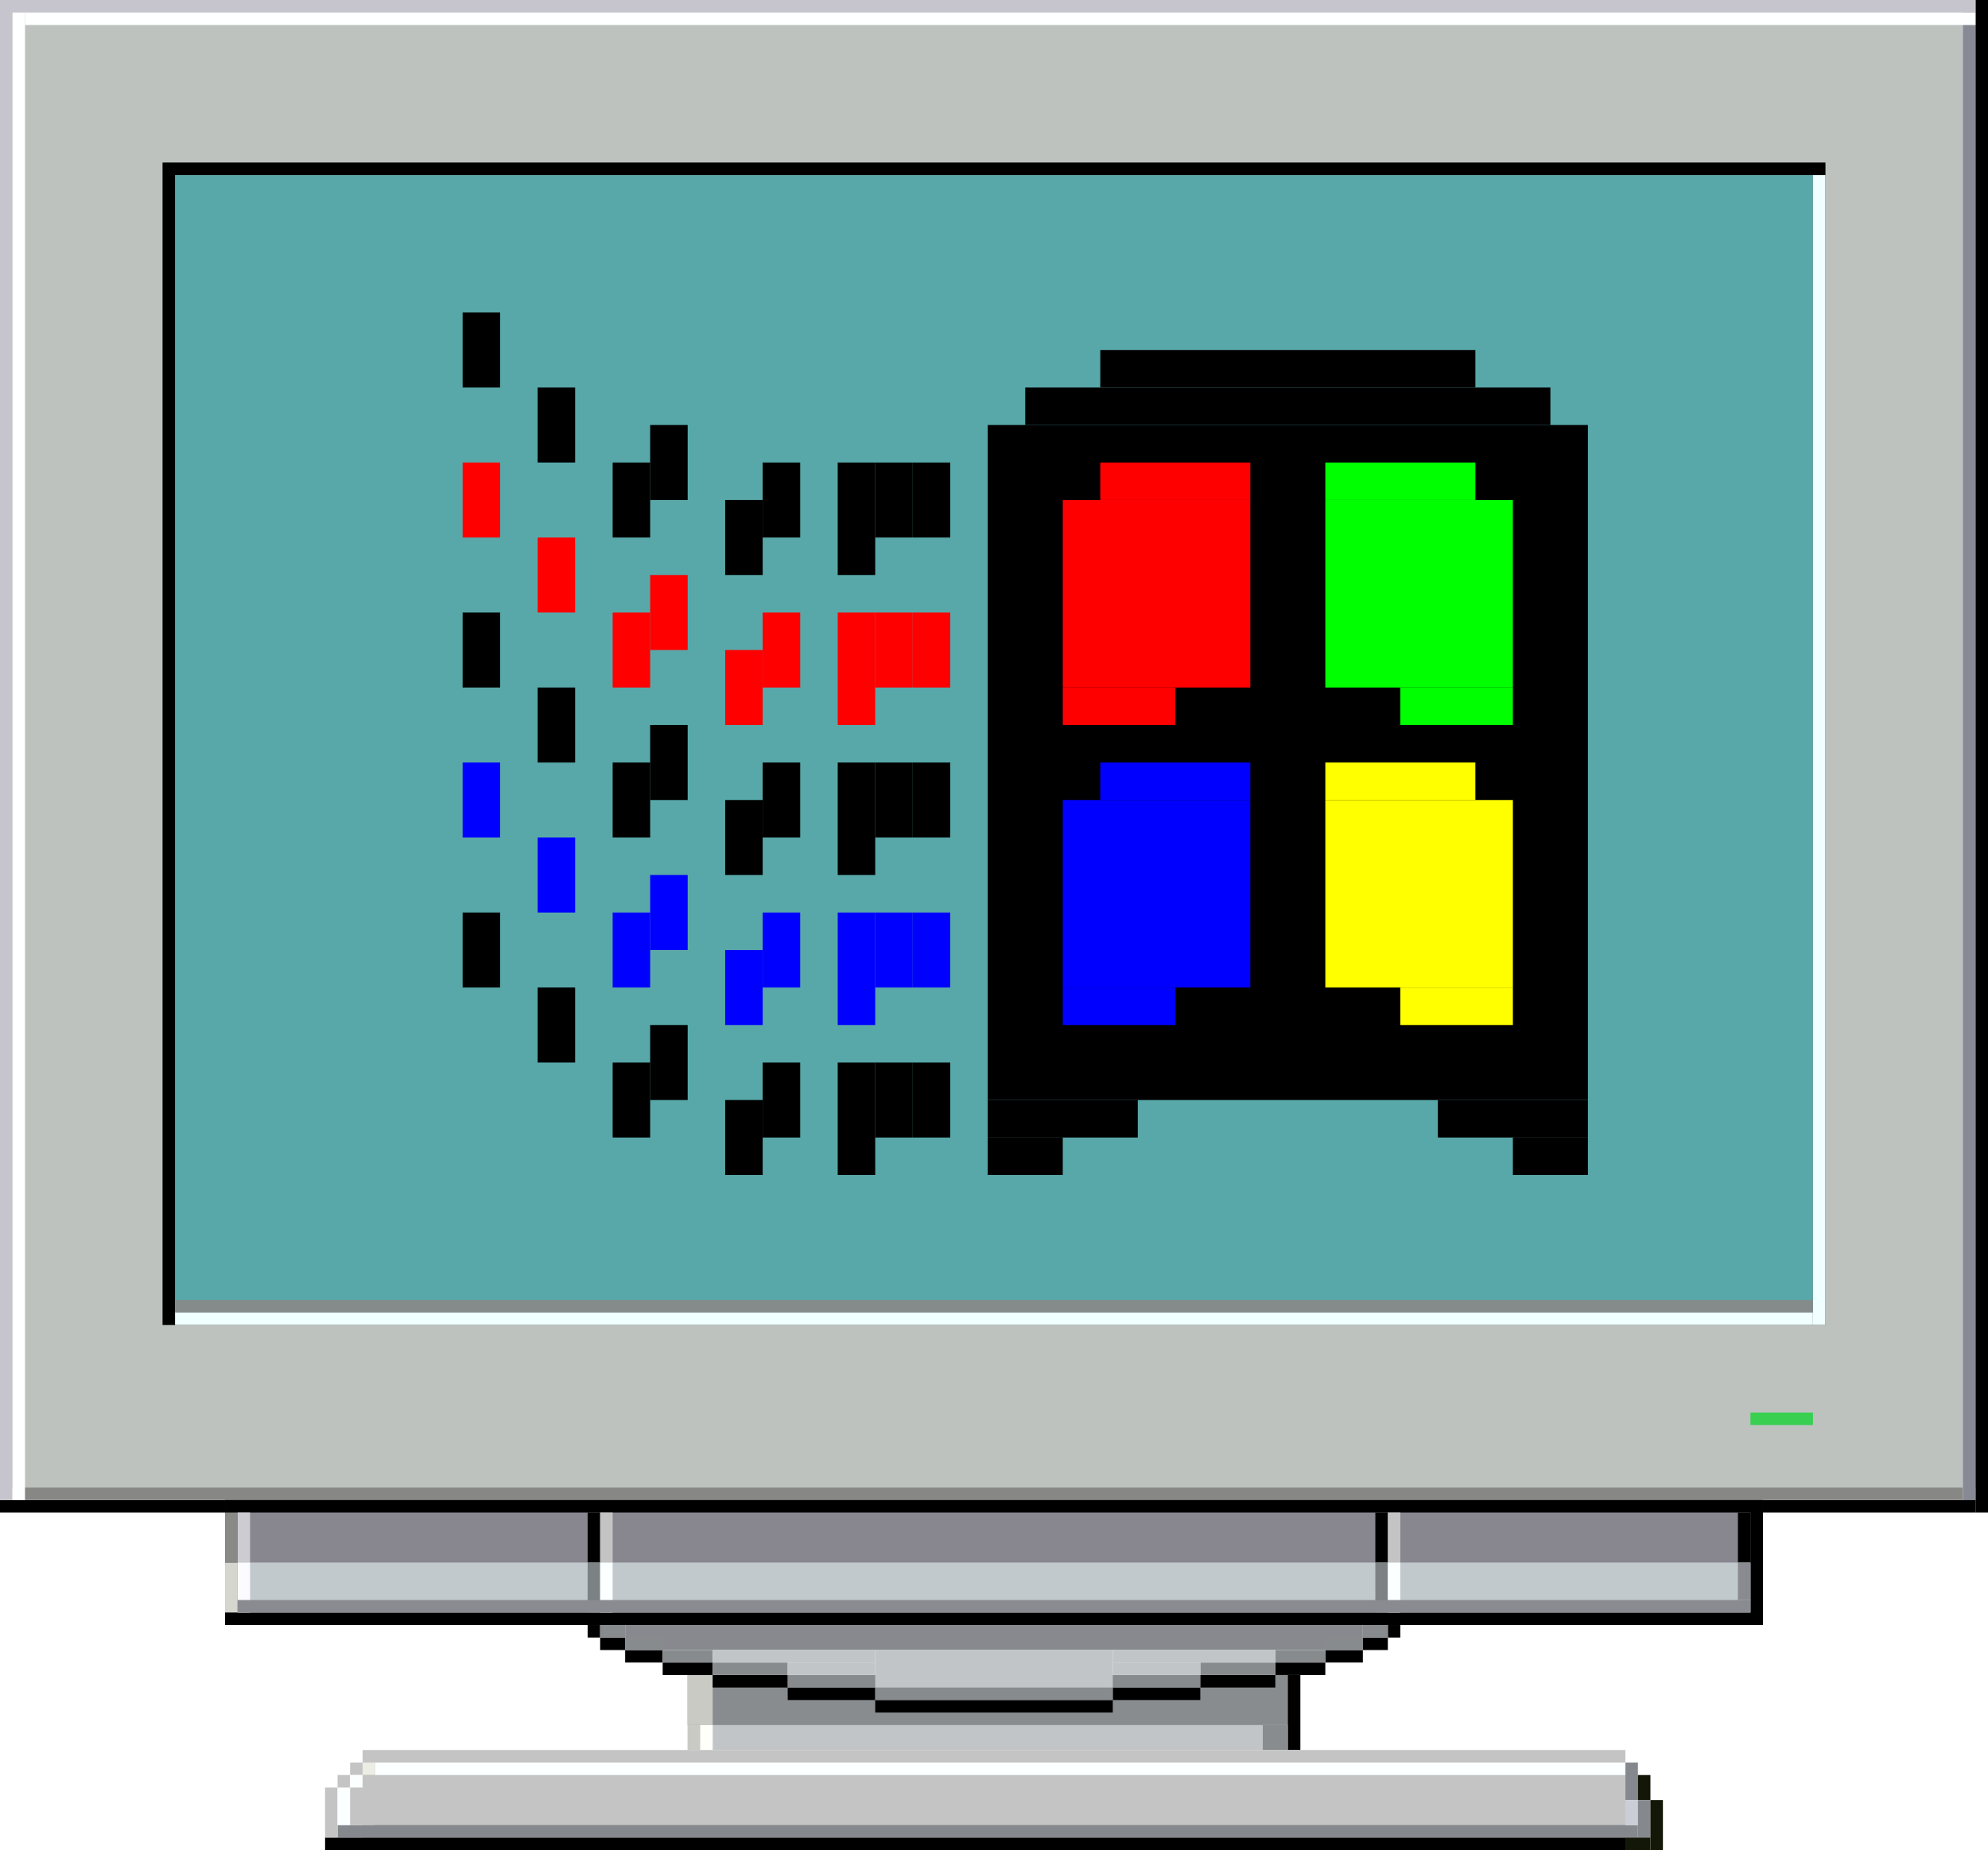 <svg width="159" height="148" viewBox="0 0 159 148" fill="none" xmlns="http://www.w3.org/2000/svg">
<path d="M0 0H159V119H0V0Z" fill="#BDC2BF"/>
<path d="M14 14H145V105H14V14Z" fill="#58A8A9"/>
<path fill-rule="evenodd" clip-rule="evenodd" d="M13 13H146V106H13V13ZM14 14V105H145V14H14Z" fill="black"/>
<path d="M158 0H159V121H158V0Z" fill="black"/>
<path d="M157 0H158V120H157V0Z" fill="#878995"/>
<path d="M0 120H158V121H0V120Z" fill="black"/>
<path d="M0 0H1V120H0V0Z" fill="#C6C5CD"/>
<path d="M1 0H2V120H1V0Z" fill="#FEFFFF"/>
<path d="M0 0H158V1H0V0Z" fill="#C6C5CD"/>
<path d="M2 1H158V2H2V1Z" fill="#FEFFFF"/>
<path d="M145 14H146V106H145V14Z" fill="#F0FFFF"/>
<path d="M14 105H145V106H14V105Z" fill="#F0FFFF"/>
<path d="M14 104H145V105H14V104Z" fill="#858B8B"/>
<g filter="url(#filter0_d)">
<path d="M140 113H145V114H140V113Z" fill="#39CF51"/>
</g>
<path d="M2 119H157V120H2V119Z" fill="#878785"/>
<path d="M18 120H141V130H18V120Z" fill="#88878F"/>
<path fill-rule="evenodd" clip-rule="evenodd" d="M140 121H19V129H140V121ZM18 120V130H141V120H18Z" fill="black"/>
<path d="M18 121H19V125H18V121Z" fill="#898987"/>
<path d="M19 125H140V129H19V125Z" fill="#C1C9CC"/>
<path d="M18 125H19V129H18V125Z" fill="#D5D6CE"/>
<path d="M110 121H111V125H110V121Z" fill="black"/>
<path d="M111 121H112V125H111V121Z" fill="#C4C4C4"/>
<path d="M110 125H111V129H110V125Z" fill="#7C8184"/>
<path d="M111 125H112V129H111V125Z" fill="#FBFFFF"/>
<path d="M47 121H48V125H47V121Z" fill="black"/>
<path d="M48 121H49V125H48V121Z" fill="#C4C4C4"/>
<path d="M47 125H48V129H47V125Z" fill="#7C8184"/>
<path d="M48 125H49V129H48V125Z" fill="#FBFFFF"/>
<path d="M19 121H20V125H19V121Z" fill="#CDCCD2"/>
<path d="M19 125H20V129H19V125Z" fill="#FCFBFF"/>
<path d="M55 134H104V140H55V134Z" fill="#C1C5C8"/>
<path d="M55 134H103V138H55V134Z" fill="#888C8F"/>
<path d="M103 134H104V140H103V134Z" fill="#020100"/>
<path d="M55 134H57V138H55V134Z" fill="#C9CAC4"/>
<path d="M55 138H56V140H55V138Z" fill="#C9CAC4"/>
<path d="M56 138H57V140H56V138Z" fill="#FFFFFA"/>
<path d="M101 138H103V140H101V138Z" fill="#888C8F"/>
<path d="M70 136H89V137H70V136Z" fill="black"/>
<path d="M63 135H70V136H63V135Z" fill="black"/>
<path d="M57 134H63V135H57V134Z" fill="black"/>
<path d="M96 134H102V135H96V134Z" fill="black"/>
<path d="M89 135H96V136H89V135Z" fill="black"/>
<path d="M53 133H57V134H53V133Z" fill="black"/>
<path d="M102 133H106V134H102V133Z" fill="black"/>
<path d="M50 132H53V133H50V132Z" fill="black"/>
<path d="M106 132H109V133H106V132Z" fill="black"/>
<path d="M48 131H50V132H48V131Z" fill="black"/>
<path d="M109 131H111V132H109V131Z" fill="black"/>
<path d="M47 130H48V131H47V130Z" fill="black"/>
<path d="M111 130H112V131H111V130Z" fill="black"/>
<path d="M50 130H109V132H50V130Z" fill="#88898E"/>
<path d="M70 135H89V136H70V135Z" fill="#878B8E"/>
<path d="M63 134H70V135H63V134Z" fill="#878B8E"/>
<path d="M57 133H63V134H57V133Z" fill="#878B8E"/>
<path d="M96 133H102V134H96V133Z" fill="#878B8E"/>
<path d="M89 134H96V135H89V134Z" fill="#878B8E"/>
<path d="M53 132H57V133H53V132Z" fill="#878B8E"/>
<path d="M102 132H106V133H102V132Z" fill="#878B8E"/>
<path d="M50 131H53V132H50V131Z" fill="#878B8E"/>
<path d="M106 131H109V132H106V131Z" fill="#878B8E"/>
<path d="M48 130H50V131H48V130Z" fill="#878B8E"/>
<path d="M109 130H111V131H109V130Z" fill="#878B8E"/>
<path d="M70 132H89V135H70V132Z" fill="#C1C5C8"/>
<path d="M57 132H70V133H57V132Z" fill="#C1C5C8"/>
<path d="M89 132H102V133H89V132Z" fill="#C1C5C8"/>
<path d="M63 133H70V134H63V133Z" fill="#C1C5C8"/>
<path d="M89 133H96V134H89V133Z" fill="#C1C5C8"/>
<path d="M139 121H140V125H139V121Z" fill="black"/>
<path d="M19 128H140V129H19V128Z" fill="#8A8B90"/>
<path d="M139 125H140V128H139V125Z" fill="#8A8B90"/>
<path d="M29 140H130V148H29V140Z" fill="#C4C4C4"/>
<path d="M30 141H130V142H30V141Z" fill="#FCFFFF"/>
<path d="M26 147H130V148H26V147Z" fill="black"/>
<path d="M27 146H131V147H27V146Z" fill="#85888D"/>
<path d="M130 141H131V144H130V141Z" fill="#85888D"/>
<path d="M131 142H132V144H131V142Z" fill="#131708"/>
<path d="M130 144H131V146H130V144Z" fill="#CBCED7"/>
<path d="M131 144H132V147H131V144Z" fill="#85888D"/>
<path d="M132 144H133V148H132V144Z" fill="#131708"/>
<path d="M130 147H132V148H130V147Z" fill="#131708"/>
<path d="M26 143H27V147H26V143Z" fill="#C4C4C4"/>
<path d="M27 143H28V146H27V143Z" fill="#FCFFFF"/>
<path d="M27 142H28V143H27V142Z" fill="#C4C4C4"/>
<path d="M28 141H29V142H28V141Z" fill="#C4C4C4"/>
<path d="M28 142H29V143H28V142Z" fill="#FCFFFF"/>
<path d="M29 141H30V142H29V141Z" fill="#ECEDE5"/>
<path d="M29 142H30V146H29V142Z" fill="#C4C4C4"/>
<path d="M28 143H29V146H28V143Z" fill="#C4C4C4"/>
<rect x="37" y="25" width="3" height="6" fill="black"/>
<rect x="43" y="31" width="3" height="6" fill="black"/>
<rect x="49" y="37" width="3" height="6" fill="black"/>
<rect x="52" y="34" width="3" height="6" fill="black"/>
<rect x="58" y="40" width="3" height="6" fill="black"/>
<rect x="61" y="37" width="3" height="6" fill="black"/>
<rect x="67" y="37" width="3" height="9" fill="black"/>
<rect x="70" y="37" width="3" height="6" fill="black"/>
<rect x="73" y="37" width="3" height="6" fill="black"/>
<rect x="37" y="37" width="3" height="6" fill="#FF0000"/>
<rect x="43" y="43" width="3" height="6" fill="#FF0000"/>
<rect x="49" y="49" width="3" height="6" fill="#FF0000"/>
<rect x="52" y="46" width="3" height="6" fill="#FF0000"/>
<rect x="58" y="52" width="3" height="6" fill="#FF0000"/>
<rect x="61" y="49" width="3" height="6" fill="#FF0000"/>
<rect x="67" y="49" width="3" height="9" fill="#FF0000"/>
<rect x="70" y="49" width="3" height="6" fill="#FF0000"/>
<rect x="73" y="49" width="3" height="6" fill="#FF0000"/>
<rect x="37" y="49" width="3" height="6" fill="black"/>
<rect x="43" y="55" width="3" height="6" fill="black"/>
<rect x="49" y="61" width="3" height="6" fill="black"/>
<rect x="52" y="58" width="3" height="6" fill="black"/>
<rect x="79" y="34" width="48" height="54" fill="black"/>
<rect x="58" y="64" width="3" height="6" fill="black"/>
<rect x="61" y="61" width="3" height="6" fill="black"/>
<rect x="67" y="61" width="3" height="9" fill="black"/>
<rect x="70" y="61" width="3" height="6" fill="black"/>
<rect x="73" y="61" width="3" height="6" fill="black"/>
<rect x="37" y="61" width="3" height="6" fill="#0000FF"/>
<rect x="43" y="67" width="3" height="6" fill="#0000FF"/>
<rect x="49" y="73" width="3" height="6" fill="#0000FF"/>
<rect x="52" y="70" width="3" height="6" fill="#0000FF"/>
<rect x="58" y="76" width="3" height="6" fill="#0000FF"/>
<rect x="61" y="73" width="3" height="6" fill="#0000FF"/>
<rect x="67" y="73" width="3" height="9" fill="#0000FF"/>
<rect x="70" y="73" width="3" height="6" fill="#0000FF"/>
<rect x="73" y="73" width="3" height="6" fill="#0000FF"/>
<rect x="37" y="73" width="3" height="6" fill="black"/>
<rect x="43" y="79" width="3" height="6" fill="black"/>
<rect x="49" y="85" width="3" height="6" fill="black"/>
<rect x="52" y="82" width="3" height="6" fill="black"/>
<rect x="58" y="88" width="3" height="6" fill="black"/>
<rect x="61" y="85" width="3" height="6" fill="black"/>
<rect x="67" y="85" width="3" height="9" fill="black"/>
<rect x="70" y="85" width="3" height="6" fill="black"/>
<rect x="73" y="85" width="3" height="6" fill="black"/>
<rect x="85" y="64" width="15" height="15" fill="#0000FF"/>
<rect x="88" y="61" width="12" height="3" fill="#0000FF"/>
<rect x="85" y="79" width="9" height="3" fill="#0000FF"/>
<rect x="85" y="40" width="15" height="15" fill="#FF0000"/>
<rect x="88" y="37" width="12" height="3" fill="#FF0000"/>
<rect x="85" y="55" width="9" height="3" fill="#FF0000"/>
<rect width="15" height="15" transform="matrix(-1 0 0 1 121 40)" fill="#00FF00"/>
<rect width="12" height="3" transform="matrix(-1 0 0 1 118 37)" fill="#00FF00"/>
<rect width="9" height="3" transform="matrix(-1 0 0 1 121 55)" fill="#00FF00"/>
<rect width="15" height="15" transform="matrix(-1 0 0 1 121 64)" fill="#FFFF00"/>
<rect width="12" height="3" transform="matrix(-1 0 0 1 118 61)" fill="#FFFF00"/>
<rect width="9" height="3" transform="matrix(-1 0 0 1 121 79)" fill="#FFFF00"/>
<rect x="82" y="31" width="42" height="3" fill="black"/>
<rect x="88" y="28" width="30" height="3" fill="black"/>
<rect x="79" y="88" width="12" height="3" fill="black"/>
<rect x="115" y="88" width="12" height="3" fill="black"/>
<rect x="121" y="91" width="6" height="3" fill="black"/>
<rect x="79" y="91" width="6" height="3" fill="black"/>
<defs>
<filter id="filter0_d" x="136" y="109" width="13" height="9" filterUnits="userSpaceOnUse" color-interpolation-filters="sRGB">
<feFlood flood-opacity="0" result="BackgroundImageFix"/>
<feColorMatrix in="SourceAlpha" type="matrix" values="0 0 0 0 0 0 0 0 0 0 0 0 0 0 0 0 0 0 127 0"/>
<feOffset/>
<feGaussianBlur stdDeviation="2"/>
<feColorMatrix type="matrix" values="0 0 0 0 0.302 0 0 0 0 0.875 0 0 0 0 0.384 0 0 0 1 0"/>
<feBlend mode="normal" in2="BackgroundImageFix" result="effect1_dropShadow"/>
<feBlend mode="normal" in="SourceGraphic" in2="effect1_dropShadow" result="shape"/>
</filter>
</defs>
</svg>
